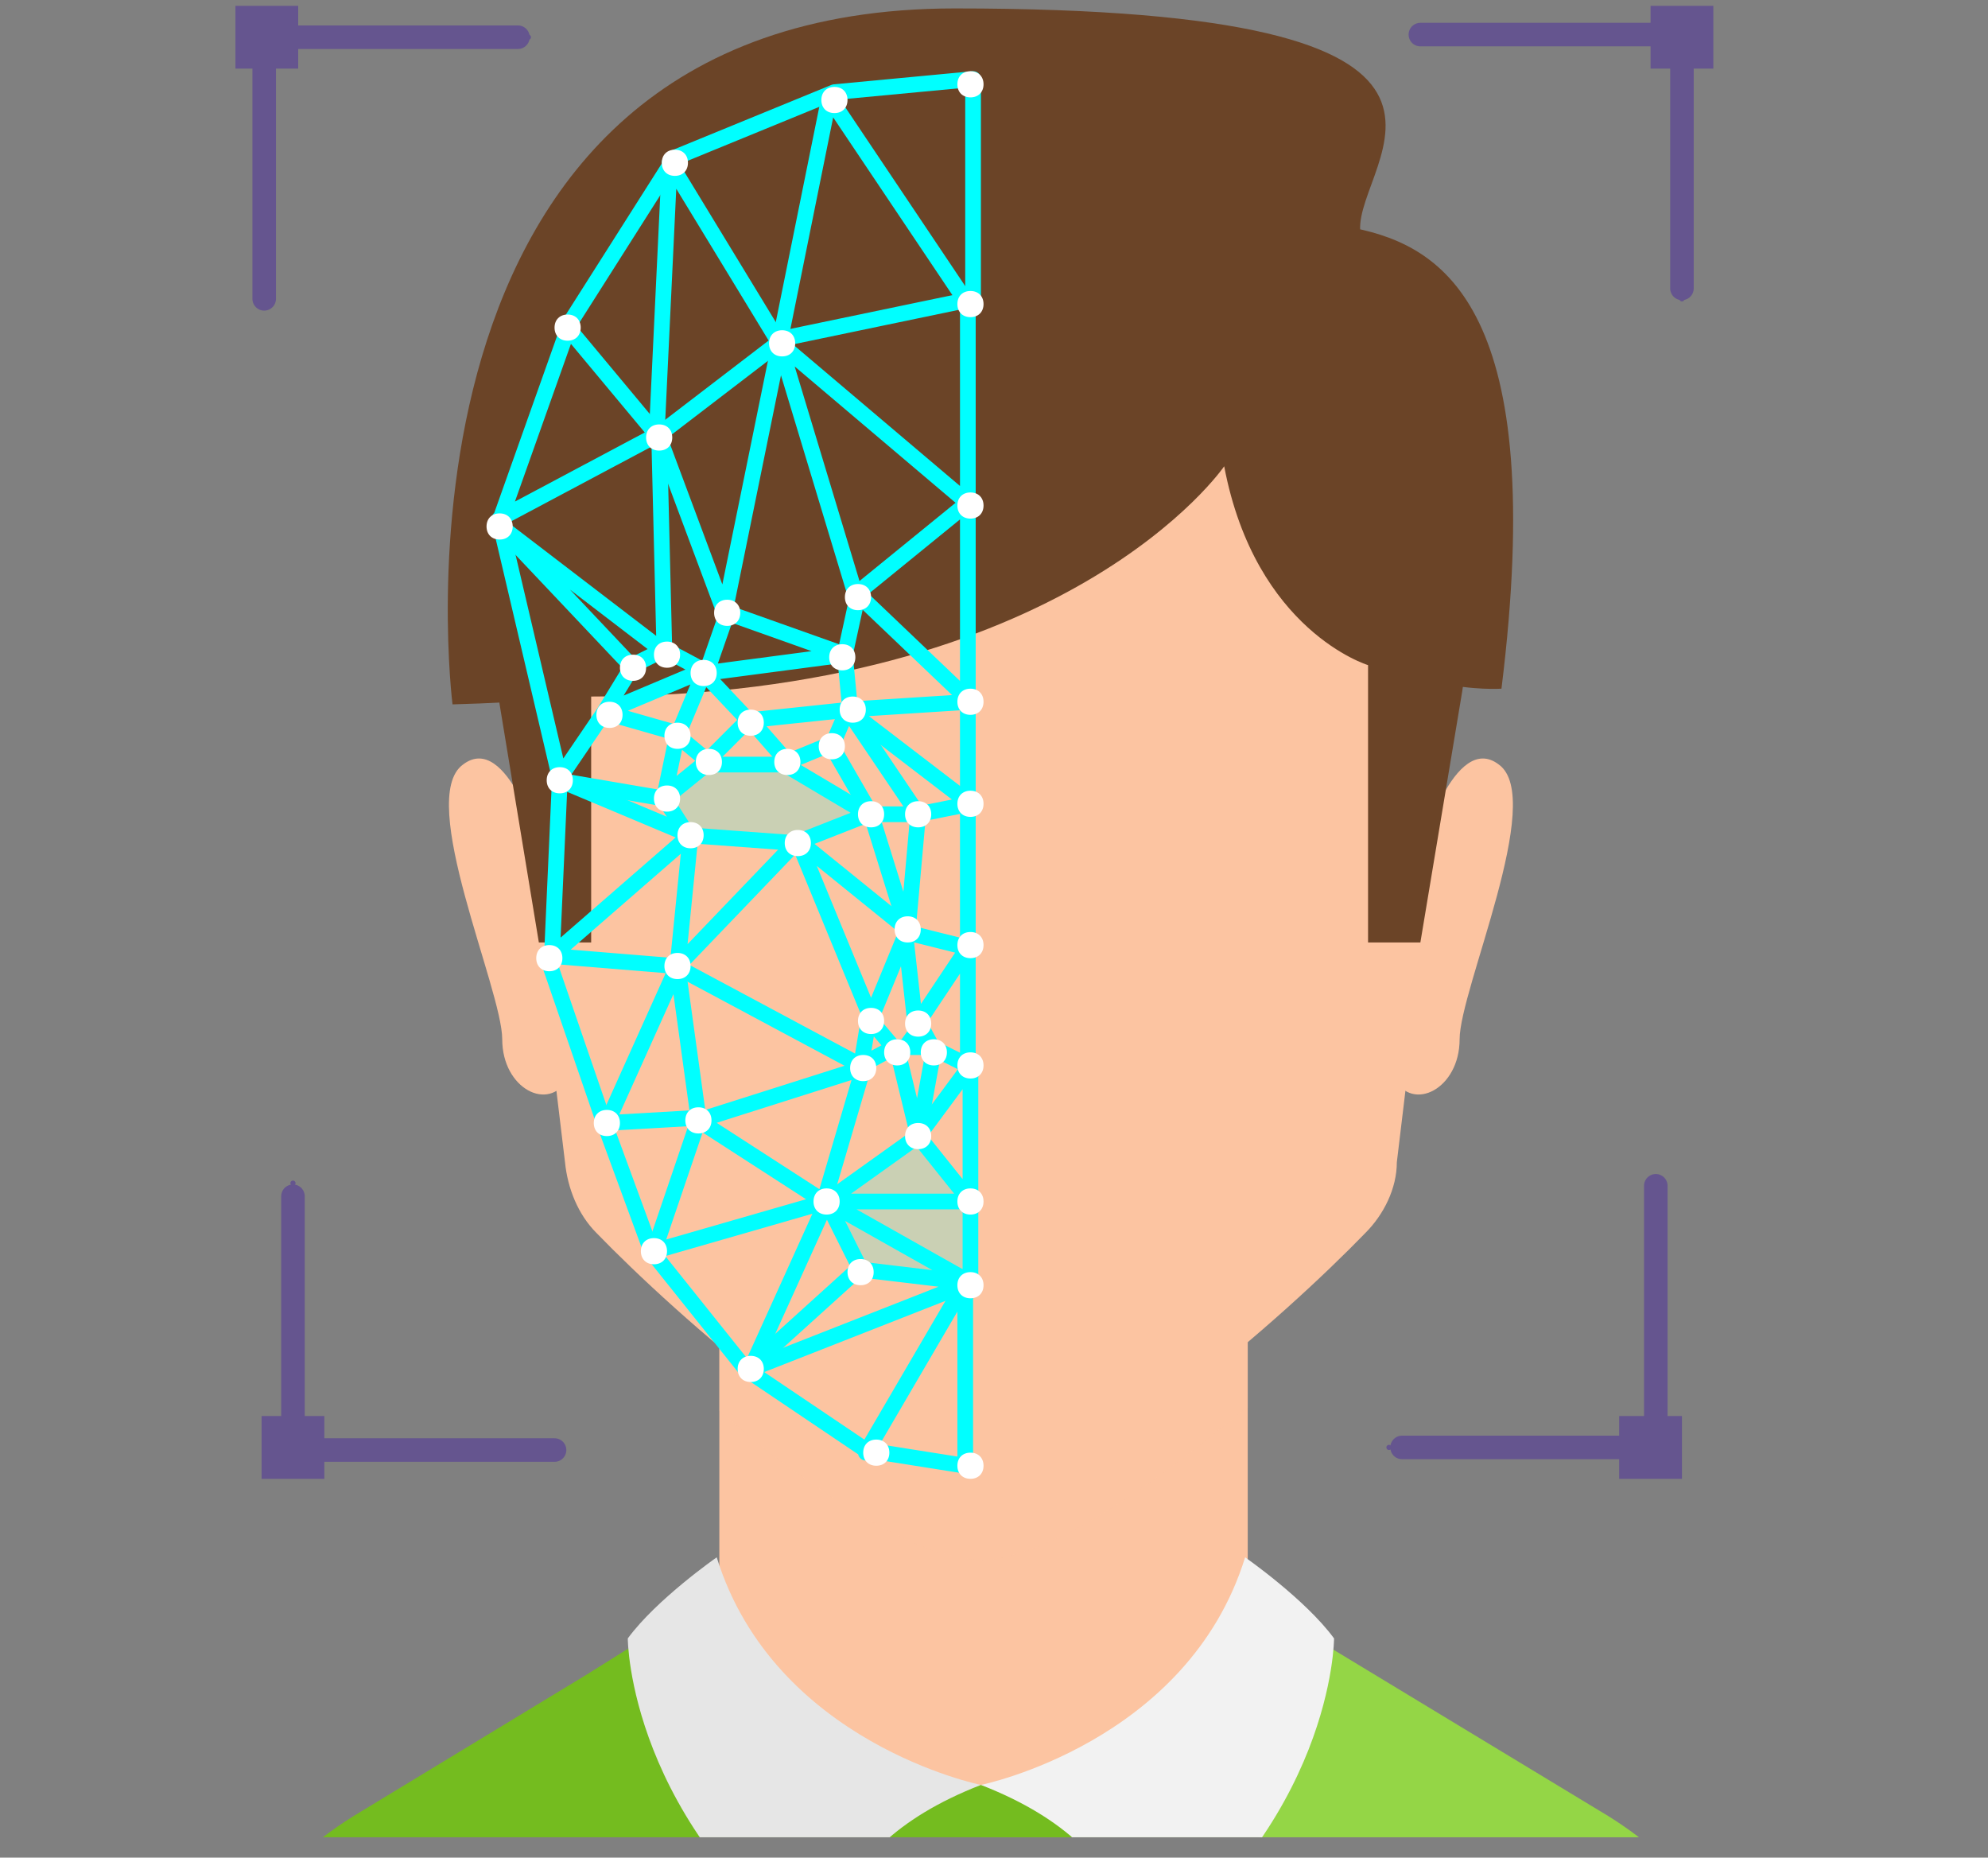 <svg width="76" height="71" viewBox="0 0 76 71" fill="none" xmlns="http://www.w3.org/2000/svg">
<rect x="0" y="0" width="76" height="71" fill="#808080" stroke="none"/>
<g clip-path="url(#clip0_469_10454)">
<path d="M37.5 68.222V111.422H75L67.9 78.122C67 74.522 64.7 71.422 61.5 69.422L50.1 62.522L37.5 68.122V68.222Z" fill="#94D646"/>
<path d="M0 111.422L7.1 78.122C8 74.522 10.3 71.422 13.5 69.422L22.4 64.022L24.8 62.522L27.2 63.622L33.7 66.522V65.322H42.1V66.922C43.9 65.522 45.7 63.522 46.5 60.622C46.5 60.622 48.8 62.222 50 63.822C50 63.822 50 71.222 42 77.122C42 77.122 42.9 73.022 37.3 70.322V111.422H0Z" fill="#74BC1F"/>
<path d="M27.5 48.822H47.7V60.722C47.7 60.722 45 68.222 37.6 68.222C30.2 68.222 27.5 60.722 27.5 60.722V48.822Z" fill="#FCC4A1"/>
<g style="mix-blend-mode:multiply" opacity="0.3">
<path d="M47.6 53.822C44.2 56.722 40 59.622 37.5 59.622C35 59.622 30.8 56.822 27.5 53.922V48.922H47.7V53.822H47.6Z" fill="#FCC4A1"/>
</g>
<path d="M54.3 32.522C54.3 32.522 55.6 27.922 57.3 29.222C59.1 30.522 55.8 37.822 55.8 39.722C55.8 41.622 54 42.522 53.3 41.222L54.3 32.522Z" fill="#FCC4A1"/>
<path d="M20.7 32.522C20.7 32.522 19.4 27.922 17.7 29.222C15.9 30.522 19.2 37.822 19.2 39.722C19.2 41.622 21 42.522 21.7 41.222L20.7 32.522Z" fill="#FCC4A1"/>
<path d="M37.5 5.222C58.7 5.222 55 31.122 55 31.122L53.4 44.422C53.4 45.422 52.9 46.422 52.2 47.122C49.2 50.222 41.5 57.122 37.5 57.122C33.5 57.122 25.8 50.222 22.8 47.122C22.1 46.422 21.7 45.422 21.6 44.422L20 31.122C20 31.122 16.3 5.222 37.5 5.222Z" fill="#FCC4A1"/>
<path d="M54.4 36.022H52.3V25.422C52.3 25.422 48 24.122 46.8 17.822C46.8 17.822 40.8 26.622 22.6 26.622V36.022H20.6L19.1 26.922C19.1 26.922 15.5 4.522 37.5 4.522C59.5 4.522 55.9 26.422 55.9 26.422L54.3 36.022H54.4Z" fill="#6B4427"/>
<path d="M51.8 8.722C55.2 9.422 59.2 11.822 57.4 26.322C57.4 26.322 53.1 26.622 50.7 23.522C48.3 20.422 47 16.222 47 16.222C47 16.222 39.9 26.322 17.3 26.922C17.3 26.922 13.9 0.322 36.5 0.322C59.1 0.322 51.8 6.122 52 8.822L51.8 8.722Z" fill="#6B4427"/>
<path d="M37.5 68.222C37.5 68.222 29.6 66.622 27.4 59.522C27.4 59.522 25.1 61.122 24 62.622C24 62.622 24 69.722 31.8 75.322C31.8 75.322 30.8 70.822 37.5 68.222Z" fill="#E6E6E6"/>
<path d="M37.5 68.222C37.5 68.222 45.4 66.622 47.6 59.522C47.6 59.522 49.9 61.122 51 62.622C51 62.622 51 69.722 43.2 75.322C43.2 75.322 44.2 70.822 37.5 68.222Z" fill="#F2F2F2"/>
<path d="M64.3 11.522C64.355 11.522 64.4 11.477 64.4 11.422C64.4 11.367 64.355 11.322 64.3 11.322C64.245 11.322 64.2 11.367 64.2 11.422C64.2 11.477 64.245 11.522 64.3 11.522Z" fill="#65558F"/>
<path d="M64.3 11.022V1.522" stroke="#65558F" stroke-width="0.9" stroke-linecap="round" stroke-linejoin="round"/>
<path d="M64.3 1.422C64.355 1.422 64.4 1.377 64.4 1.322C64.4 1.267 64.355 1.222 64.3 1.222C64.245 1.222 64.2 1.267 64.2 1.322C64.2 1.377 64.245 1.422 64.3 1.422Z" fill="#65558F"/>
<path d="M63.8 1.322H54.3" stroke="#65558F" stroke-width="0.9" stroke-linecap="round" stroke-linejoin="round"/>
<path d="M54.1 1.422C54.155 1.422 54.2 1.377 54.2 1.322C54.2 1.267 54.155 1.222 54.1 1.222C54.045 1.222 54 1.267 54 1.322C54 1.377 54.045 1.422 54.1 1.422Z" fill="#65558F"/>
<path d="M65 0.722H63.6V2.122H65V0.722Z" fill="#65558F" stroke="#65558F"/>
<path d="M20.2 1.522C20.255 1.522 20.3 1.477 20.3 1.422C20.3 1.367 20.255 1.322 20.2 1.322C20.145 1.322 20.1 1.367 20.1 1.422C20.1 1.477 20.145 1.522 20.2 1.522Z" fill="#65558F"/>
<path d="M19.8 1.422H10.3" stroke="#65558F" stroke-width="0.9" stroke-linecap="round" stroke-linejoin="round"/>
<path d="M10.1 1.522C10.155 1.522 10.2 1.477 10.2 1.422C10.2 1.367 10.155 1.322 10.1 1.322C10.045 1.322 10 1.367 10 1.422C10 1.477 10.045 1.522 10.1 1.522Z" fill="#65558F"/>
<path d="M10.1 1.922V11.422" stroke="#65558F" stroke-width="0.9" stroke-linecap="round" stroke-linejoin="round"/>
<path d="M10.1 11.722C10.155 11.722 10.2 11.677 10.2 11.622C10.2 11.567 10.155 11.522 10.1 11.522C10.045 11.522 10 11.567 10 11.622C10 11.677 10.045 11.722 10.1 11.722Z" fill="#65558F"/>
<path d="M10.9 0.722H9.5V2.122H10.9V0.722Z" fill="#65558F" stroke="#65558F"/>
<path d="M11.2 45.322C11.255 45.322 11.3 45.277 11.3 45.222C11.3 45.167 11.255 45.122 11.2 45.122C11.145 45.122 11.1 45.167 11.1 45.222C11.1 45.277 11.145 45.322 11.2 45.322Z" fill="#65558F"/>
<path d="M11.2 45.722V55.222" stroke="#65558F" stroke-width="0.9" stroke-linecap="round" stroke-linejoin="round"/>
<path d="M11.2 55.522C11.255 55.522 11.3 55.477 11.3 55.422C11.3 55.367 11.255 55.322 11.2 55.322C11.145 55.322 11.1 55.367 11.1 55.422C11.1 55.477 11.145 55.522 11.2 55.522Z" fill="#65558F"/>
<path d="M11.7 55.422H21.2" stroke="#65558F" stroke-width="0.9" stroke-linecap="round" stroke-linejoin="round"/>
<path d="M21.4 55.522C21.455 55.522 21.5 55.477 21.5 55.422C21.5 55.367 21.455 55.322 21.4 55.322C21.345 55.322 21.3 55.367 21.3 55.422C21.3 55.477 21.345 55.522 21.4 55.522Z" fill="#65558F"/>
<path d="M11.9 54.622H10.5V56.022H11.9V54.622Z" fill="#65558F" stroke="#65558F"/>
<path d="M53.1 55.422C53.155 55.422 53.2 55.377 53.2 55.322C53.2 55.267 53.155 55.222 53.1 55.222C53.045 55.222 53 55.267 53 55.322C53 55.377 53.045 55.422 53.1 55.422Z" fill="#65558F"/>
<path d="M53.6 55.322H63.1" stroke="#65558F" stroke-width="0.9" stroke-linecap="round" stroke-linejoin="round"/>
<path d="M63.3 55.422C63.355 55.422 63.4 55.377 63.4 55.322C63.4 55.267 63.355 55.222 63.3 55.222C63.245 55.222 63.2 55.267 63.2 55.322C63.2 55.377 63.245 55.422 63.3 55.422Z" fill="#65558F"/>
<path d="M63.3 54.822V45.322" stroke="#65558F" stroke-width="0.9" stroke-linecap="round" stroke-linejoin="round"/>
<path d="M63.3 45.222C63.355 45.222 63.4 45.177 63.4 45.122C63.4 45.067 63.355 45.022 63.3 45.022C63.245 45.022 63.2 45.067 63.2 45.122C63.2 45.177 63.245 45.222 63.3 45.222Z" fill="#65558F"/>
<path d="M63.8 54.622H62.4V56.022H63.8V54.622Z" fill="#65558F" stroke="#65558F"/>
<g style="mix-blend-mode:multiply" opacity="0.2">
<path d="M33.2 31.122L30 29.222H27L25.3 30.522L26.2 31.922L30.3 32.222L33.1 31.122H33.2Z" fill="#00FFFF"/>
</g>
<g style="mix-blend-mode:multiply" opacity="0.2">
<path d="M37.1 49.122L32.9 48.622L31.6 46.022L35.1 43.522L37.1 46.022V49.222V49.122Z" fill="#00FFFF"/>
</g>
<path d="M25.4 30.522L27 29.222H30L33.2 31.122L30.4 32.222L26.3 31.922L25.4 30.522Z" stroke="#00FFFF" stroke-width="0.6" stroke-linecap="round" stroke-linejoin="round"/>
<path d="M33.3 31.122L34.7 35.622L35.1 31.122L32.4 27.122L31.8 28.522L33.3 31.122Z" stroke="#00FFFF" stroke-width="0.6" stroke-linecap="round" stroke-linejoin="round"/>
<path d="M33.3 31.122H35.1L37.1 30.722L32.4 27.122L37.1 26.822L32.8 22.722L32.3 25.022M32.3 25.022L27 25.722L27.8 23.422L32.3 25.022ZM32.3 25.022L32.5 27.122L28.7 27.522L30.1 29.122L31.8 28.422" stroke="#00FFFF" stroke-width="0.6" stroke-linecap="round" stroke-linejoin="round"/>
<path d="M24.2 25.522L19 20.022L25.4 24.922L25.2 16.722L21.7 12.522" stroke="#00FFFF" stroke-width="0.6" stroke-linecap="round" stroke-linejoin="round"/>
<path d="M25.2 16.722L27.7 23.422L29.8 13.122L25.6 6.222L25.1 16.722H25.2Z" stroke="#00FFFF" stroke-width="0.6" stroke-linecap="round" stroke-linejoin="round"/>
<path d="M29.8 13.122L37 19.222L32.7 22.722L29.8 13.122ZM29.8 13.122L31.7 3.722L37 11.622V36.222M37 36.222L34.6 35.622L35 39.222L37 36.222ZM37 36.222V40.722L35.6 40.022H34.2L32.9 40.722L25.8 36.922L20.9 36.522L23.1 42.922L24.9 47.822L28.5 52.322L33.1 55.422L36.9 56.022V49.022L33.1 55.522" stroke="#00FFFF" stroke-width="0.6" stroke-linecap="round" stroke-linejoin="round"/>
<path d="M34.3 40.122L35.1 43.422L35.7 40.122" stroke="#00FFFF" stroke-width="0.6" stroke-linecap="round" stroke-linejoin="round"/>
<path d="M33 40.822L31.5 45.922L26.7 42.822L33 40.822Z" stroke="#00FFFF" stroke-width="0.6" stroke-linecap="round" stroke-linejoin="round"/>
<path d="M25.9 36.922L26.7 42.722L23.2 42.922L25.9 36.922Z" stroke="#00FFFF" stroke-width="0.6" stroke-linecap="round" stroke-linejoin="round"/>
<path d="M26.4 31.922L21.4 29.822L21.1 36.522L26.5 31.822L26.4 31.922ZM26.4 31.922L25.9 36.922L30.5 32.122M30.5 32.122L33.3 38.922L34.7 35.522L30.5 32.122Z" stroke="#00FFFF" stroke-width="0.6" stroke-linecap="round" stroke-linejoin="round"/>
<path d="M21.3 29.822L25.4 30.522" stroke="#00FFFF" stroke-width="0.6" stroke-linecap="round" stroke-linejoin="round"/>
<path d="M27 29.122L28.6 27.522L26.9 25.722L25.9 28.122L27.1 29.122H27ZM27 29.122L25.4 30.422L25.9 28.022L23.1 27.222M23.1 27.222L24.2 25.422L25.4 24.822L26.9 25.622L23.1 27.222ZM23.1 27.222L21.4 29.722L19.1 19.922L21.8 12.322L25.8 6.022L31.9 3.522L37.2 3.022V11.422L30 12.922L25.3 16.522L19.1 19.822" stroke="#00FFFF" stroke-width="0.6" stroke-linecap="round" stroke-linejoin="round"/>
<path d="M33.3 39.022L34.4 40.322L35.2 39.222L35.8 40.322" stroke="#00FFFF" stroke-width="0.6" stroke-linecap="round" stroke-linejoin="round"/>
<path d="M35.1 43.422L37.1 40.722V45.922M35.1 43.422L37.1 45.922M35.1 43.422L31.6 45.922M37.1 45.922H31.6M37.1 45.922V49.022M31.6 45.922L37.1 49.022M31.6 45.922L32.9 48.522L37.1 49.022M31.6 45.922L28.7 52.322L37.1 49.022M31.6 45.922L25 47.822L26.7 42.822" stroke="#00FFFF" stroke-width="0.6" stroke-linecap="round" stroke-linejoin="round"/>
<path d="M32.8 48.522L28.6 52.322" stroke="#00FFFF" stroke-width="0.6" stroke-linecap="round" stroke-linejoin="round"/>
<path d="M33.2 39.022L32.9 40.822" stroke="#00FFFF" stroke-width="0.6" stroke-linecap="round" stroke-linejoin="round"/>
<path d="M37.6 56.022C37.6 56.322 37.4 56.522 37.1 56.522C36.8 56.522 36.6 56.322 36.6 56.022C36.6 55.722 36.8 55.522 37.1 55.522C37.4 55.522 37.6 55.722 37.6 56.022Z" fill="white"/>
<path d="M37.6 49.122C37.6 49.422 37.4 49.622 37.1 49.622C36.8 49.622 36.6 49.422 36.6 49.122C36.6 48.822 36.8 48.622 37.1 48.622C37.4 48.622 37.6 48.822 37.6 49.122Z" fill="white"/>
<path d="M37.6 45.922C37.6 46.222 37.4 46.422 37.1 46.422C36.8 46.422 36.6 46.222 36.6 45.922C36.6 45.622 36.8 45.422 37.1 45.422C37.4 45.422 37.6 45.622 37.6 45.922Z" fill="white"/>
<path d="M37.6 40.722C37.6 41.022 37.4 41.222 37.1 41.222C36.8 41.222 36.6 41.022 36.6 40.722C36.6 40.422 36.8 40.222 37.1 40.222C37.4 40.222 37.6 40.422 37.6 40.722Z" fill="white"/>
<path d="M37.6 36.122C37.6 36.422 37.4 36.622 37.1 36.622C36.8 36.622 36.6 36.422 36.6 36.122C36.6 35.822 36.8 35.622 37.1 35.622C37.4 35.622 37.6 35.822 37.6 36.122Z" fill="white"/>
<path d="M37.6 30.722C37.6 31.022 37.4 31.222 37.1 31.222C36.8 31.222 36.6 31.022 36.6 30.722C36.6 30.422 36.8 30.222 37.1 30.222C37.4 30.222 37.6 30.422 37.6 30.722Z" fill="white"/>
<path d="M37.6 26.822C37.6 27.122 37.4 27.322 37.1 27.322C36.8 27.322 36.6 27.122 36.6 26.822C36.6 26.522 36.8 26.322 37.1 26.322C37.4 26.322 37.6 26.522 37.6 26.822Z" fill="white"/>
<path d="M37.6 19.322C37.6 19.622 37.4 19.822 37.1 19.822C36.8 19.822 36.6 19.622 36.6 19.322C36.6 19.022 36.8 18.822 37.1 18.822C37.4 18.822 37.6 19.022 37.6 19.322Z" fill="white"/>
<path d="M37.6 11.622C37.6 11.922 37.4 12.122 37.1 12.122C36.8 12.122 36.6 11.922 36.6 11.622C36.6 11.322 36.8 11.122 37.1 11.122C37.4 11.122 37.6 11.322 37.6 11.622Z" fill="white"/>
<path d="M37.6 3.222C37.6 3.522 37.4 3.722 37.1 3.722C36.8 3.722 36.6 3.522 36.6 3.222C36.6 2.922 36.8 2.722 37.1 2.722C37.4 2.722 37.6 2.922 37.6 3.222Z" fill="white"/>
<path d="M32.4 3.822C32.4 4.122 32.2 4.322 31.9 4.322C31.6 4.322 31.4 4.122 31.4 3.822C31.4 3.522 31.6 3.322 31.9 3.322C32.2 3.322 32.4 3.522 32.4 3.822Z" fill="white"/>
<path d="M26.3 6.222C26.3 6.522 26.1 6.722 25.8 6.722C25.5 6.722 25.3 6.522 25.3 6.222C25.3 5.922 25.5 5.722 25.8 5.722C26.1 5.722 26.3 5.922 26.3 6.222Z" fill="white"/>
<path d="M25.7 16.722C25.7 17.022 25.5 17.222 25.2 17.222C24.9 17.222 24.7 17.022 24.7 16.722C24.7 16.422 24.9 16.222 25.2 16.222C25.5 16.222 25.7 16.422 25.7 16.722Z" fill="white"/>
<path d="M22.2 12.522C22.2 12.822 22 13.022 21.7 13.022C21.4 13.022 21.2 12.822 21.2 12.522C21.2 12.222 21.4 12.022 21.7 12.022C22 12.022 22.2 12.222 22.2 12.522Z" fill="white"/>
<path d="M19.6 20.122C19.6 20.422 19.4 20.622 19.1 20.622C18.8 20.622 18.6 20.422 18.6 20.122C18.6 19.822 18.8 19.622 19.1 19.622C19.4 19.622 19.6 19.822 19.6 20.122Z" fill="white"/>
<path d="M33.3 22.822C33.3 23.122 33.1 23.322 32.8 23.322C32.5 23.322 32.3 23.122 32.3 22.822C32.3 22.522 32.5 22.322 32.8 22.322C33.1 22.322 33.3 22.522 33.3 22.822Z" fill="white"/>
<path d="M28.3 23.422C28.3 23.722 28.1 23.922 27.8 23.922C27.5 23.922 27.3 23.722 27.3 23.422C27.3 23.122 27.5 22.922 27.8 22.922C28.1 22.922 28.3 23.122 28.3 23.422Z" fill="white"/>
<path d="M26 25.022C26 25.322 25.8 25.522 25.5 25.522C25.2 25.522 25 25.322 25 25.022C25 24.722 25.2 24.522 25.5 24.522C25.8 24.522 26 24.722 26 25.022Z" fill="white"/>
<path d="M24.7 25.522C24.7 25.822 24.5 26.022 24.2 26.022C23.9 26.022 23.7 25.822 23.7 25.522C23.7 25.222 23.9 25.022 24.2 25.022C24.5 25.022 24.7 25.222 24.7 25.522Z" fill="white"/>
<path d="M32.2 25.622C31.9 25.622 31.7 25.422 31.7 25.122C31.7 24.822 31.9 24.622 32.2 24.622C32.5 24.622 32.7 24.822 32.7 25.122C32.7 25.422 32.5 25.622 32.2 25.622Z" fill="white"/>
<path d="M33.1 27.122C33.1 27.422 32.9 27.622 32.6 27.622C32.3 27.622 32.1 27.422 32.1 27.122C32.1 26.822 32.3 26.622 32.6 26.622C32.9 26.622 33.1 26.822 33.1 27.122Z" fill="white"/>
<path d="M26.9 26.222C26.6 26.222 26.4 26.022 26.4 25.722C26.4 25.422 26.6 25.222 26.9 25.222C27.2 25.222 27.4 25.422 27.4 25.722C27.4 26.022 27.2 26.222 26.9 26.222Z" fill="white"/>
<path d="M23.8 27.322C23.8 27.622 23.6 27.822 23.3 27.822C23 27.822 22.8 27.622 22.8 27.322C22.8 27.022 23 26.822 23.3 26.822C23.6 26.822 23.8 27.022 23.8 27.322Z" fill="white"/>
<path d="M21.9 29.822C21.9 30.122 21.7 30.322 21.4 30.322C21.1 30.322 20.9 30.122 20.9 29.822C20.9 29.522 21.1 29.322 21.4 29.322C21.7 29.322 21.9 29.522 21.9 29.822Z" fill="white"/>
<path d="M26.4 28.122C26.4 28.422 26.2 28.622 25.9 28.622C25.6 28.622 25.4 28.422 25.4 28.122C25.4 27.822 25.6 27.622 25.9 27.622C26.2 27.622 26.4 27.822 26.4 28.122Z" fill="white"/>
<path d="M26 30.522C26 30.822 25.8 31.022 25.5 31.022C25.2 31.022 25 30.822 25 30.522C25 30.222 25.2 30.022 25.5 30.022C25.8 30.022 26 30.222 26 30.522Z" fill="white"/>
<path d="M26.9 31.922C26.9 32.222 26.7 32.422 26.4 32.422C26.1 32.422 25.9 32.222 25.9 31.922C25.9 31.622 26.1 31.422 26.4 31.422C26.7 31.422 26.9 31.622 26.9 31.922Z" fill="white"/>
<path d="M27.6 29.122C27.6 29.422 27.4 29.622 27.1 29.622C26.8 29.622 26.6 29.422 26.6 29.122C26.6 28.822 26.8 28.622 27.1 28.622C27.4 28.622 27.6 28.822 27.6 29.122Z" fill="white"/>
<path d="M29.2 27.622C29.2 27.922 29 28.122 28.7 28.122C28.4 28.122 28.2 27.922 28.2 27.622C28.2 27.322 28.4 27.122 28.7 27.122C29 27.122 29.2 27.322 29.2 27.622Z" fill="white"/>
<path d="M30.6 29.122C30.6 29.422 30.4 29.622 30.1 29.622C29.8 29.622 29.6 29.422 29.6 29.122C29.6 28.822 29.8 28.622 30.1 28.622C30.4 28.622 30.6 28.822 30.6 29.122Z" fill="white"/>
<path d="M32.3 28.522C32.3 28.822 32.1 29.022 31.8 29.022C31.5 29.022 31.3 28.822 31.3 28.522C31.3 28.222 31.5 28.022 31.8 28.022C32.1 28.022 32.3 28.222 32.3 28.522Z" fill="white"/>
<path d="M33.8 31.122C33.8 31.422 33.6 31.622 33.3 31.622C33 31.622 32.8 31.422 32.8 31.122C32.8 30.822 33 30.622 33.3 30.622C33.6 30.622 33.8 30.822 33.8 31.122Z" fill="white"/>
<path d="M35.6 31.122C35.6 31.422 35.4 31.622 35.1 31.622C34.8 31.622 34.6 31.422 34.6 31.122C34.6 30.822 34.8 30.622 35.1 30.622C35.4 30.622 35.6 30.822 35.6 31.122Z" fill="white"/>
<path d="M35.2 35.522C35.2 35.822 35 36.022 34.7 36.022C34.4 36.022 34.2 35.822 34.2 35.522C34.2 35.222 34.4 35.022 34.7 35.022C35 35.022 35.2 35.222 35.2 35.522Z" fill="white"/>
<path d="M31 32.222C31 32.522 30.8 32.722 30.5 32.722C30.2 32.722 30 32.522 30 32.222C30 31.922 30.2 31.722 30.5 31.722C30.8 31.722 31 31.922 31 32.222Z" fill="white"/>
<path d="M33.8 39.022C33.8 39.322 33.6 39.522 33.3 39.522C33 39.522 32.8 39.322 32.8 39.022C32.8 38.722 33 38.522 33.3 38.522C33.6 38.522 33.8 38.722 33.8 39.022Z" fill="white"/>
<path d="M35.6 39.122C35.6 39.422 35.4 39.622 35.1 39.622C34.8 39.622 34.6 39.422 34.6 39.122C34.6 38.822 34.8 38.622 35.1 38.622C35.4 38.622 35.6 38.822 35.6 39.122Z" fill="white"/>
<path d="M36.2 40.222C36.2 40.522 36 40.722 35.7 40.722C35.4 40.722 35.2 40.522 35.2 40.222C35.2 39.922 35.4 39.722 35.7 39.722C36 39.722 36.2 39.922 36.2 40.222Z" fill="white"/>
<path d="M34.8 40.222C34.8 40.522 34.6 40.722 34.3 40.722C34 40.722 33.8 40.522 33.8 40.222C33.8 39.922 34 39.722 34.3 39.722C34.6 39.722 34.8 39.922 34.8 40.222Z" fill="white"/>
<path d="M35.6 43.422C35.6 43.722 35.4 43.922 35.1 43.922C34.8 43.922 34.6 43.722 34.6 43.422C34.6 43.122 34.8 42.922 35.1 42.922C35.4 42.922 35.6 43.122 35.6 43.422Z" fill="white"/>
<path d="M31.6 46.422C31.3 46.422 31.1 46.222 31.1 45.922C31.1 45.622 31.3 45.422 31.6 45.422C31.9 45.422 32.1 45.622 32.1 45.922C32.1 46.222 31.9 46.422 31.6 46.422Z" fill="white"/>
<path d="M32.9 49.122C32.6 49.122 32.4 48.922 32.4 48.622C32.4 48.322 32.6 48.122 32.9 48.122C33.2 48.122 33.4 48.322 33.4 48.622C33.4 48.922 33.2 49.122 32.9 49.122Z" fill="white"/>
<path d="M26.7 43.322C26.4 43.322 26.2 43.122 26.2 42.822C26.2 42.522 26.4 42.322 26.7 42.322C27 42.322 27.2 42.522 27.2 42.822C27.2 43.122 27 43.322 26.7 43.322Z" fill="white"/>
<path d="M33.5 40.822C33.5 41.122 33.3 41.322 33 41.322C32.7 41.322 32.5 41.122 32.5 40.822C32.5 40.522 32.7 40.322 33 40.322C33.3 40.322 33.5 40.522 33.5 40.822Z" fill="white"/>
<path d="M26.4 36.922C26.4 37.222 26.2 37.422 25.9 37.422C25.6 37.422 25.4 37.222 25.4 36.922C25.4 36.622 25.6 36.422 25.9 36.422C26.2 36.422 26.4 36.622 26.4 36.922Z" fill="white"/>
<path d="M21.5 36.622C21.5 36.922 21.3 37.122 21 37.122C20.7 37.122 20.5 36.922 20.5 36.622C20.5 36.322 20.7 36.122 21 36.122C21.3 36.122 21.5 36.322 21.5 36.622Z" fill="white"/>
<path d="M23.7 42.922C23.7 43.222 23.5 43.422 23.2 43.422C22.9 43.422 22.7 43.222 22.7 42.922C22.7 42.622 22.9 42.422 23.2 42.422C23.5 42.422 23.7 42.622 23.7 42.922Z" fill="white"/>
<path d="M30.4 13.122C30.4 13.422 30.2 13.622 29.9 13.622C29.6 13.622 29.4 13.422 29.4 13.122C29.4 12.822 29.6 12.622 29.9 12.622C30.2 12.622 30.4 12.822 30.4 13.122Z" fill="white"/>
<path d="M34 55.522C34 55.822 33.8 56.022 33.5 56.022C33.2 56.022 33 55.822 33 55.522C33 55.222 33.2 55.022 33.5 55.022C33.8 55.022 34 55.222 34 55.522Z" fill="white"/>
<path d="M29.2 52.322C29.2 52.622 29 52.822 28.7 52.822C28.4 52.822 28.2 52.622 28.2 52.322C28.2 52.022 28.4 51.822 28.7 51.822C29 51.822 29.2 52.022 29.2 52.322Z" fill="white"/>
<path d="M25.5 47.822C25.5 48.122 25.3 48.322 25 48.322C24.7 48.322 24.5 48.122 24.5 47.822C24.5 47.522 24.7 47.322 25 47.322C25.3 47.322 25.5 47.522 25.5 47.822Z" fill="white"/>
</g>
<defs>
<clipPath id="clip0_469_10454">
<rect width="76" height="70" fill="white" transform="translate(0 0.222)"/>
</clipPath>
</defs>
</svg>
